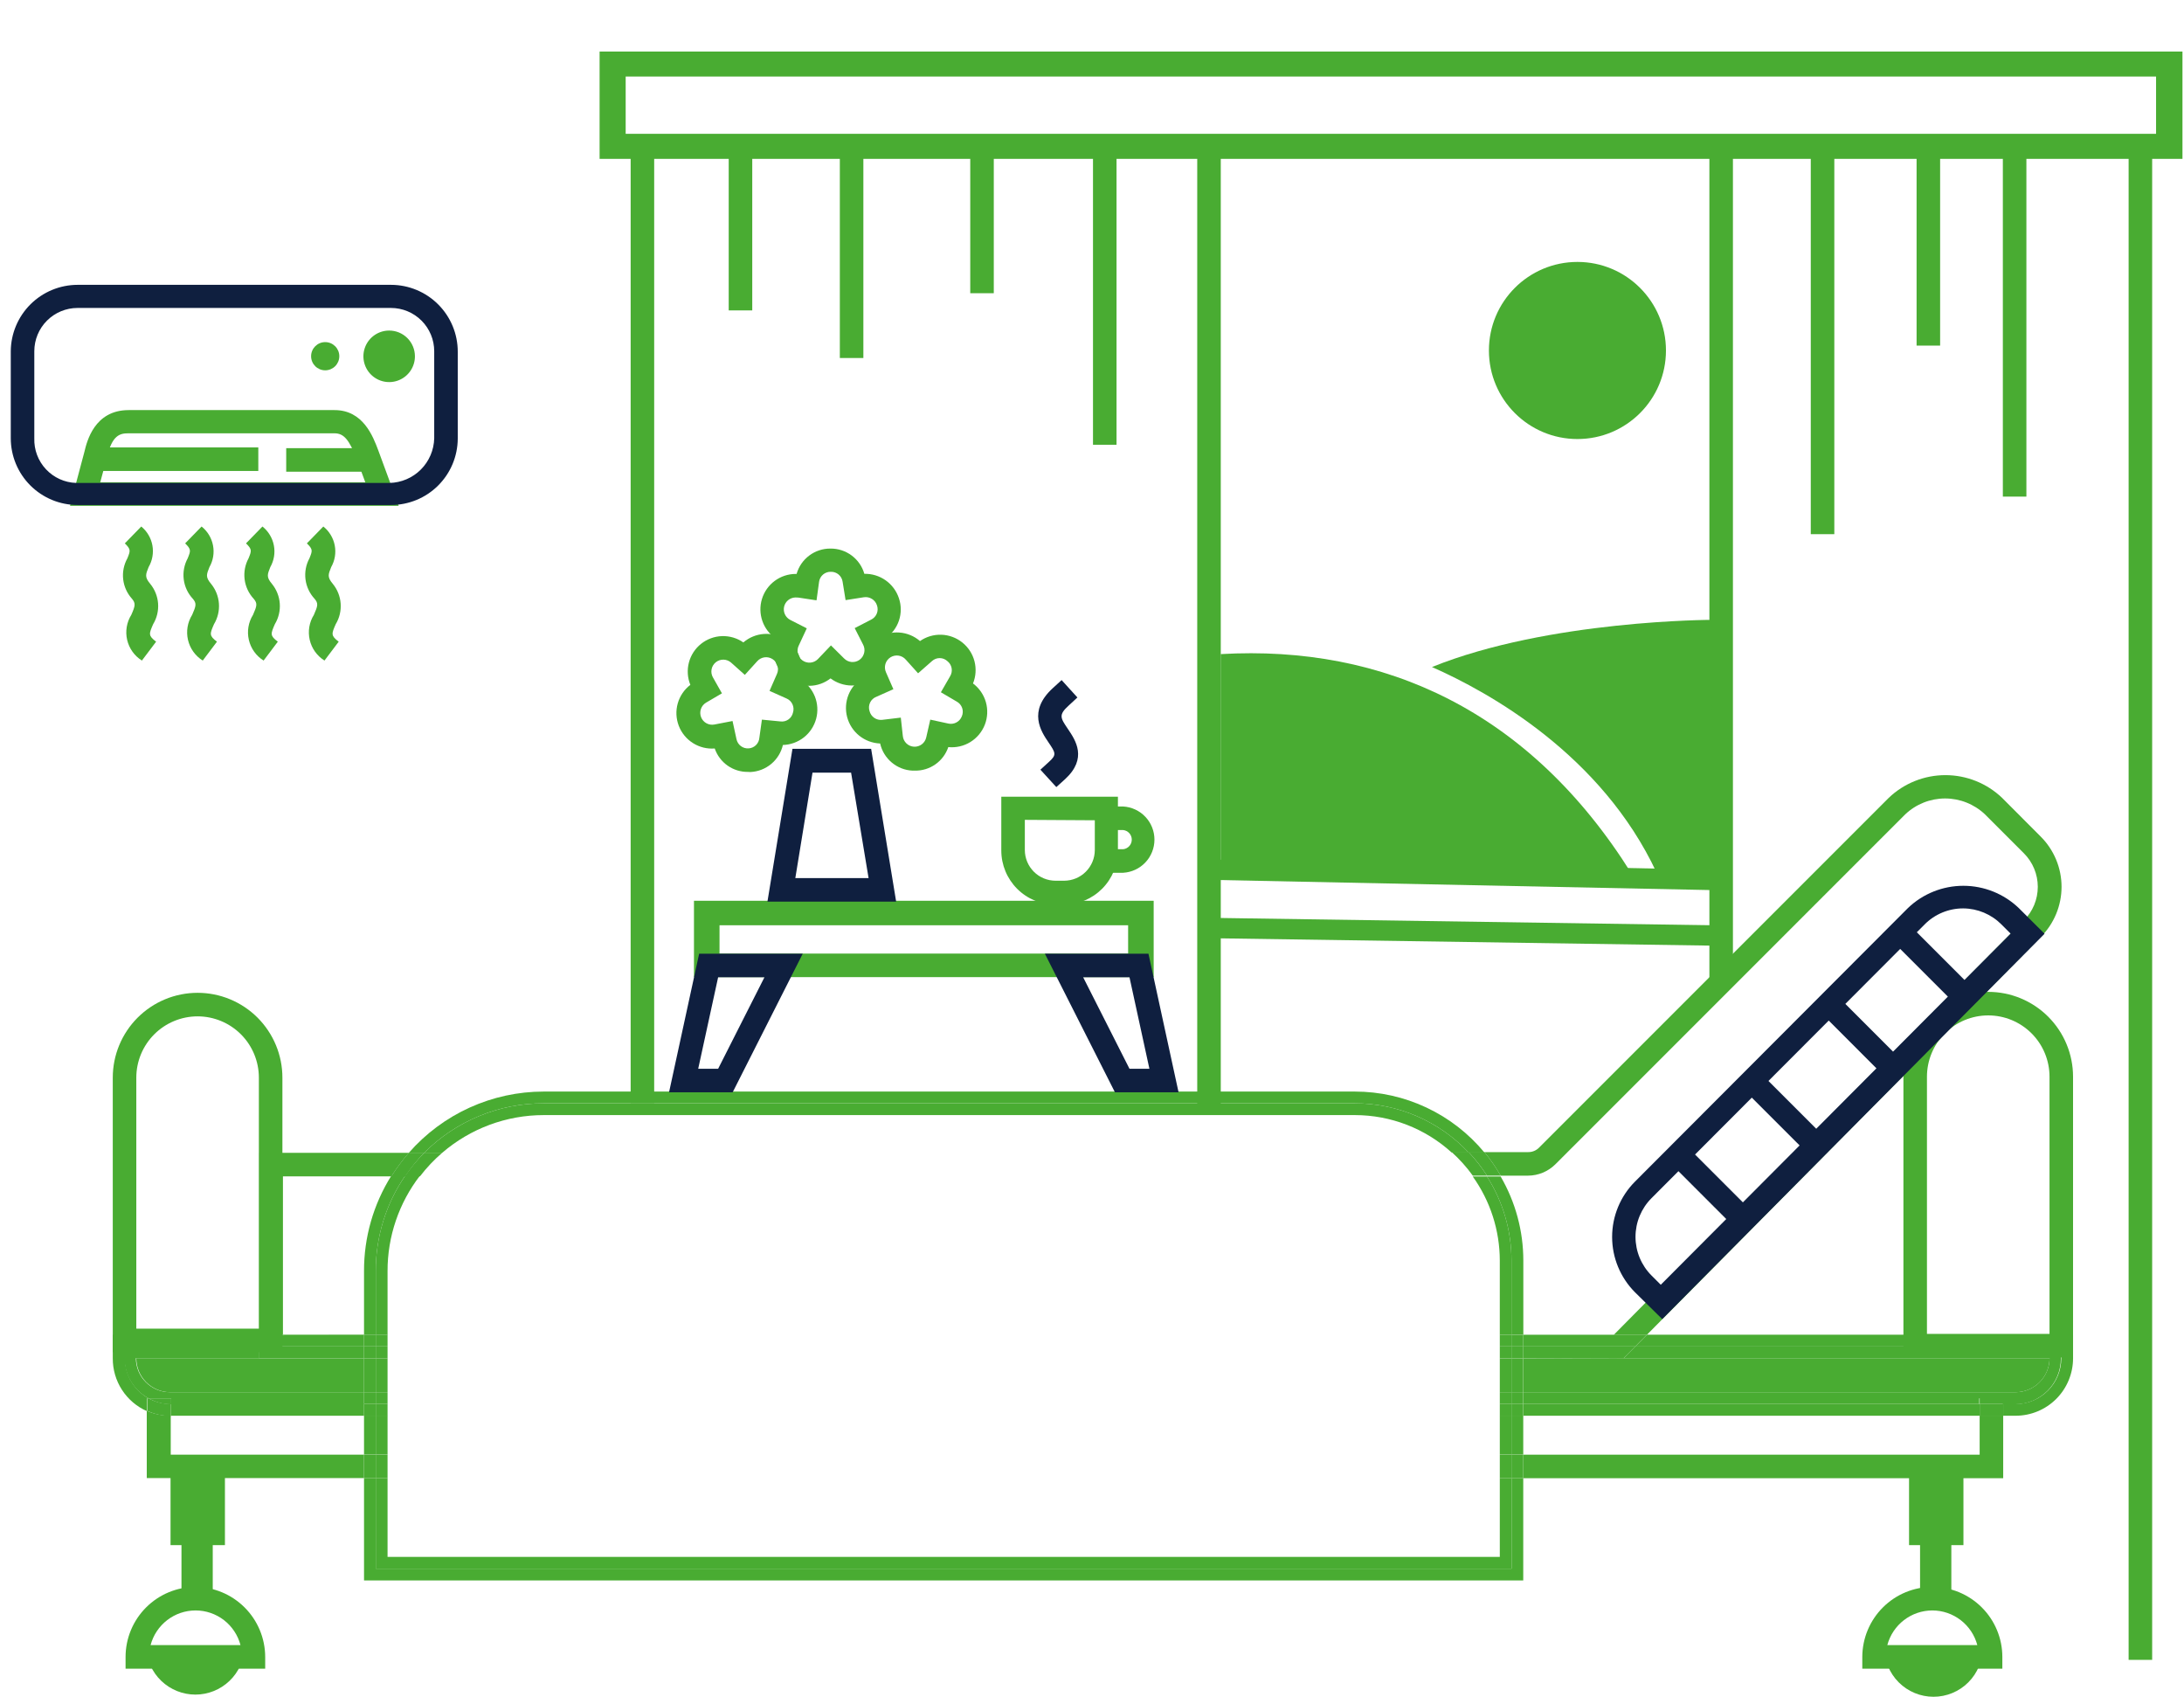 <svg width="206" height="160" viewBox="0 0 206 160" fill="none" xmlns="http://www.w3.org/2000/svg">
<g clip-path="url(#clip0_2853_127955)">
<g clip-path="url(#clip1_2853_127955)">
<path d="M37.605 47.7H6.605L7.965 42.59C8.195 41.64 8.895 38.67 12.136 38.67H31.555C34.255 38.67 35.185 41.15 35.685 42.48L37.605 47.7ZM9.455 45.48H34.456L33.636 43.26C32.935 41.47 32.435 40.86 31.555 40.86H12.095C11.316 40.86 10.575 41.03 10.095 43.1L9.455 45.48Z" fill="#49AC32"/>
<path d="M39.137 33.59C39.139 34.071 38.998 34.542 38.733 34.943C38.467 35.344 38.088 35.657 37.644 35.842C37.2 36.028 36.711 36.077 36.239 35.984C35.767 35.892 35.334 35.661 34.993 35.322C34.652 34.982 34.419 34.549 34.325 34.078C34.23 33.606 34.278 33.117 34.461 32.672C34.645 32.228 34.956 31.848 35.356 31.58C35.756 31.313 36.226 31.17 36.707 31.17C37.35 31.17 37.967 31.425 38.422 31.878C38.877 32.332 39.135 32.947 39.137 33.59V33.59Z" fill="#49AC32"/>
<path d="M30.674 34.92C31.408 34.92 32.004 34.324 32.004 33.59C32.004 32.855 31.408 32.26 30.674 32.26C29.939 32.26 29.344 32.855 29.344 33.59C29.344 34.324 29.939 34.92 30.674 34.92Z" fill="#49AC32"/>
<path d="M24.364 42.19H8.414V44.41H24.364V42.19Z" fill="#49AC32"/>
<path d="M35.176 42.26H26.996V44.48H35.176V42.26Z" fill="#49AC32"/>
<path d="M13.385 62.288C12.682 61.849 12.181 61.149 11.993 60.34C11.806 59.532 11.947 58.683 12.385 57.978C12.765 57.118 12.805 56.898 12.455 56.468C11.991 55.958 11.698 55.315 11.619 54.629C11.54 53.944 11.679 53.251 12.015 52.648C12.305 51.928 12.355 51.808 11.775 51.238L13.325 49.648C13.877 50.101 14.249 50.734 14.376 51.436C14.502 52.138 14.374 52.862 14.015 53.478C13.735 54.178 13.635 54.418 14.165 55.048C14.6 55.577 14.86 56.227 14.911 56.909C14.961 57.591 14.798 58.272 14.445 58.858C14.045 59.778 13.975 59.938 14.725 60.508L13.385 62.288Z" fill="#49AC32"/>
<path d="M19.124 62.288C18.42 61.849 17.919 61.149 17.732 60.34C17.544 59.532 17.685 58.683 18.124 57.978C18.504 57.118 18.554 56.898 18.194 56.468C17.721 55.964 17.419 55.323 17.331 54.638C17.244 53.952 17.374 53.256 17.704 52.648C17.994 51.928 18.044 51.808 17.464 51.238L19.014 49.648C19.573 50.094 19.956 50.724 20.091 51.427C20.227 52.129 20.107 52.857 19.754 53.478C19.474 54.178 19.374 54.418 19.904 55.048C20.338 55.577 20.599 56.227 20.649 56.909C20.699 57.591 20.537 58.272 20.184 58.858C19.784 59.778 19.714 59.938 20.464 60.508L19.124 62.288Z" fill="#49AC32"/>
<path d="M24.864 62.288C24.16 61.849 23.659 61.149 23.472 60.34C23.284 59.532 23.425 58.683 23.864 57.978C24.244 57.118 24.294 56.898 23.934 56.468C23.462 55.963 23.162 55.323 23.074 54.637C22.986 53.952 23.115 53.256 23.444 52.648C23.734 51.928 23.784 51.808 23.204 51.238L24.754 49.648C25.313 50.094 25.695 50.724 25.831 51.427C25.967 52.129 25.847 52.857 25.494 53.478C25.214 54.178 25.114 54.418 25.644 55.048C26.078 55.577 26.339 56.227 26.389 56.909C26.439 57.591 26.276 58.272 25.924 58.858C25.524 59.778 25.454 59.938 26.204 60.508L24.864 62.288Z" fill="#49AC32"/>
<path d="M30.606 62.288C29.902 61.849 29.401 61.149 29.214 60.34C29.026 59.532 29.167 58.683 29.606 57.978C29.986 57.118 30.036 56.898 29.676 56.468C29.205 55.963 28.904 55.323 28.816 54.637C28.728 53.952 28.857 53.256 29.186 52.648C29.476 51.928 29.526 51.808 28.946 51.238L30.496 49.648C31.056 50.094 31.438 50.724 31.573 51.427C31.709 52.129 31.589 52.857 31.236 53.478C30.956 54.178 30.856 54.418 31.386 55.048C31.821 55.577 32.081 56.227 32.131 56.909C32.181 57.591 32.019 58.272 31.666 58.858C31.266 59.768 31.196 59.938 31.946 60.508L30.606 62.288Z" fill="#49AC32"/>
<path d="M195.535 127.999H179.535V101.529C179.535 99.408 180.378 97.373 181.878 95.872C183.379 94.372 185.413 93.529 187.535 93.529C189.657 93.529 191.692 94.372 193.192 95.872C194.692 97.373 195.535 99.408 195.535 101.529V127.999ZM181.755 125.779H193.315V101.529C193.315 99.996 192.706 98.526 191.622 97.442C190.538 96.358 189.068 95.749 187.535 95.749C186.002 95.749 184.532 96.358 183.448 97.442C182.364 98.526 181.755 99.996 181.755 101.529V125.779Z" fill="#49AC32"/>
<path d="M23.307 127.689H14.017V127.509H10.637V101.619C10.637 100.569 10.844 99.528 11.246 98.558C11.648 97.587 12.237 96.705 12.98 95.962C13.723 95.219 14.605 94.63 15.575 94.228C16.546 93.826 17.586 93.619 18.637 93.619C19.687 93.619 20.728 93.826 21.698 94.228C22.669 94.63 23.551 95.219 24.294 95.962C25.036 96.705 25.626 97.587 26.028 98.558C26.43 99.528 26.637 100.569 26.637 101.619V127.509H23.307V127.689ZM12.857 125.289H24.417V101.619C24.417 100.086 23.808 98.616 22.724 97.532C21.64 96.448 20.17 95.839 18.637 95.839C17.104 95.839 15.634 96.448 14.55 97.532C13.466 98.616 12.857 100.086 12.857 101.619V125.289Z" fill="#49AC32"/>
<path d="M23.075 155.359C23.02 156.554 22.506 157.681 21.641 158.507C20.776 159.333 19.626 159.794 18.43 159.794C17.234 159.794 16.084 159.333 15.219 158.507C14.354 157.681 13.841 156.554 13.785 155.359H23.075Z" fill="#49AC32"/>
<path d="M20.067 144.299H17.117V151.389H20.067V144.299Z" fill="#49AC32"/>
<path d="M184.055 144.299H181.105V151.389H184.055V144.299Z" fill="#49AC32"/>
<path d="M21.216 137.57H16.086V145.7H21.216V137.57Z" fill="#49AC32"/>
<path d="M185.196 137.57H180.066V145.7H185.196V137.57Z" fill="#49AC32"/>
<path d="M16.104 137.169V133.489H16.014C15.266 133.491 14.526 133.335 13.844 133.029V139.379H34.334V137.169H16.104Z" fill="#49AC32"/>
<path d="M186.726 137.17H143.676V139.39H188.946V133.49H186.726V137.17Z" fill="#49AC32"/>
<path d="M24.465 128.12V128.07H12.855C12.855 128.92 13.192 129.735 13.792 130.337C14.392 130.938 15.206 131.278 16.055 131.28H34.336V128.12H24.465Z" fill="#49AC32"/>
<path d="M143.688 128.1V131.28H190.118C190.967 131.278 191.781 130.938 192.381 130.337C192.981 129.735 193.318 128.92 193.318 128.07H153.148L143.688 128.1Z" fill="#49AC32"/>
<path d="M143.676 125.88H152.196L152.226 125.85H143.676V125.88Z" fill="#49AC32"/>
<path d="M186.728 132.389H143.688V133.499H186.728V132.389Z" fill="#49AC32"/>
<path d="M34.336 132.389H16.105V133.499H34.336V132.389Z" fill="#49AC32"/>
<path d="M34.337 125.85H26.688V125.9H34.337V125.85Z" fill="#49AC32"/>
<path d="M155.346 125.859L154.246 126.969H194.426V128.079C194.426 129.223 193.972 130.321 193.164 131.131C192.356 131.94 191.26 132.397 190.116 132.399H188.946V133.499H190.116C191.554 133.499 192.932 132.928 193.949 131.912C194.965 130.895 195.536 129.517 195.536 128.079V125.859H155.346Z" fill="#49AC32"/>
<path d="M14.017 131.859C13.343 131.489 12.781 130.945 12.388 130.284C11.996 129.623 11.789 128.868 11.787 128.099V126.959H24.467V125.859H10.637V128.079C10.629 129.14 10.933 130.179 11.511 131.068C12.088 131.957 12.915 132.656 13.887 133.079V131.859H14.017Z" fill="#49AC32"/>
<path d="M16.106 133.489V132.389H16.016C15.316 132.378 14.63 132.196 14.016 131.859H13.926V133.059C14.608 133.365 15.348 133.521 16.096 133.519L16.106 133.489Z" fill="#49AC32"/>
<path d="M188.947 132.389H186.727V133.499H188.947V132.389Z" fill="#49AC32"/>
<path d="M193.318 128.069C193.318 128.919 192.981 129.734 192.381 130.335C191.781 130.937 190.967 131.276 190.118 131.279H143.688V132.389H186.688V131.859H188.908V132.419H190.077C191.222 132.416 192.318 131.96 193.126 131.15C193.934 130.34 194.388 129.243 194.387 128.099V126.959H154.247L153.148 128.069H193.318Z" fill="#49AC32"/>
<path d="M34.336 131.279H16.016C15.166 131.276 14.353 130.937 13.753 130.335C13.153 129.734 12.816 128.919 12.816 128.069H24.466V126.959H11.746V128.069C11.746 128.847 11.957 129.61 12.357 130.278C12.757 130.945 13.33 131.492 14.016 131.859H16.146V132.419H34.336V131.279Z" fill="#49AC32"/>
<path d="M14.016 131.859C14.65 132.219 15.366 132.412 16.096 132.419H16.146V131.859H14.016Z" fill="#49AC32"/>
<path d="M188.947 131.83H186.727V132.39H188.947V131.83Z" fill="#49AC32"/>
<path d="M26.685 110.929H36.915C37.406 110.147 37.958 109.405 38.565 108.709H24.465V125.859H26.685V110.929Z" fill="#49AC32"/>
<path d="M144.136 110.859C145.094 110.853 146.013 110.472 146.696 109.799L179.696 76.799C180.712 75.832 182.062 75.292 183.466 75.292C184.869 75.292 186.219 75.832 187.236 76.799L190.896 80.459C191.312 80.874 191.642 81.368 191.868 81.911C192.093 82.454 192.209 83.036 192.209 83.624C192.209 84.212 192.093 84.794 191.868 85.337C191.642 85.88 191.312 86.374 190.896 86.789L152.226 125.859H155.346L192.486 88.359C193.108 87.738 193.602 86.999 193.939 86.187C194.276 85.374 194.45 84.504 194.45 83.624C194.45 82.744 194.276 81.873 193.939 81.061C193.602 80.248 193.108 79.51 192.486 78.889L188.836 75.229C187.396 73.857 185.484 73.092 183.496 73.092C181.507 73.092 179.595 73.857 178.156 75.229L145.156 108.229C145.024 108.36 144.868 108.463 144.696 108.534C144.525 108.604 144.341 108.64 144.156 108.639H140.016C140.586 109.335 141.098 110.078 141.546 110.859H144.136Z" fill="#49AC32"/>
<path d="M34.335 128.07H24.465V128.12H34.335V128.07Z" fill="#49AC32"/>
<path d="M153.126 128.09L153.146 128.07H143.676V128.1L153.126 128.09Z" fill="#49AC32"/>
<path d="M34.335 126.96V125.9L26.685 125.91V125.85H24.465V126.96H34.335Z" fill="#49AC32"/>
<path d="M152.196 125.88H143.676V126.96H154.246L155.346 125.85H152.226L152.196 125.88Z" fill="#49AC32"/>
<path d="M143.676 128.069H153.146L154.246 126.959H143.676V128.069Z" fill="#49AC32"/>
<path d="M34.335 126.959H24.465V128.069H34.335V126.959Z" fill="#49AC32"/>
<path d="M35.446 133.49H34.336V137.16H35.446V133.49Z" fill="#49AC32"/>
<path d="M34.336 125.859H35.446V119.859C35.434 116.646 36.404 113.506 38.226 110.859H36.916C35.221 113.555 34.326 116.676 34.336 119.859V125.859Z" fill="#49AC32"/>
<path d="M51.276 104.04H127.796C129.807 104.04 131.796 104.452 133.641 105.25C135.487 106.048 137.149 107.215 138.526 108.68H140.016C138.528 106.881 136.661 105.433 134.549 104.439C132.437 103.445 130.131 102.93 127.796 102.93H51.276C48.869 102.931 46.49 103.446 44.298 104.441C42.106 105.436 40.152 106.888 38.566 108.7H40.016C41.493 107.218 43.248 106.043 45.18 105.244C47.113 104.444 49.185 104.035 51.276 104.04V104.04Z" fill="#49AC32"/>
<path d="M142.576 147.919H35.446V139.389H34.336V149.029H143.676V139.389H142.576V147.919Z" fill="#49AC32"/>
<path d="M142.564 125.859H143.684V118.859C143.683 116.077 142.944 113.344 141.544 110.939H140.254C141.766 113.304 142.567 116.053 142.564 118.859V125.859Z" fill="#49AC32"/>
<path d="M143.676 133.49H142.566V137.16H143.676V133.49Z" fill="#49AC32"/>
<path d="M35.446 137.17H34.336V139.39H35.446V137.17Z" fill="#49AC32"/>
<path d="M143.676 137.17H142.566V139.39H143.676V137.17Z" fill="#49AC32"/>
<path d="M35.446 128.119H34.336V131.269H35.446V128.119Z" fill="#49AC32"/>
<path d="M143.676 128.1H142.566V131.28H143.676V128.1Z" fill="#49AC32"/>
<path d="M35.446 125.85H34.336V125.9H35.446V125.85Z" fill="#49AC32"/>
<path d="M143.676 132.389H142.566V133.499H143.676V132.389Z" fill="#49AC32"/>
<path d="M35.446 132.389H34.336V133.499H35.446V132.389Z" fill="#49AC32"/>
<path d="M143.676 125.85H142.566V125.87H143.676V125.85Z" fill="#49AC32"/>
<path d="M35.446 131.279H34.336V132.389H35.446V131.279Z" fill="#49AC32"/>
<path d="M143.676 131.279H142.566V132.389H143.676V131.279Z" fill="#49AC32"/>
<path d="M140.257 110.859H141.547C141.1 110.077 140.588 109.335 140.017 108.639H138.527C139.172 109.323 139.752 110.066 140.257 110.859V110.859Z" fill="#49AC32"/>
<path d="M38.224 110.919C38.754 110.128 39.353 109.385 40.014 108.699H38.564C37.957 109.395 37.405 110.137 36.914 110.919H38.224Z" fill="#49AC32"/>
<path d="M143.676 128.07H142.566V128.1H143.676V128.07Z" fill="#49AC32"/>
<path d="M35.446 128.07H34.336V128.12H35.446V128.07Z" fill="#49AC32"/>
<path d="M35.446 125.898H34.336V126.958H35.446V125.898Z" fill="#49AC32"/>
<path d="M143.676 125.879H142.566V126.959H143.676V125.879Z" fill="#49AC32"/>
<path d="M143.676 126.959H142.566V128.069H143.676V126.959Z" fill="#49AC32"/>
<path d="M35.446 126.959H34.336V128.069H35.446V126.959Z" fill="#49AC32"/>
<path d="M51.276 105.149H127.796C131.172 105.149 134.427 106.408 136.926 108.679H138.526C137.148 107.214 135.486 106.047 133.641 105.249C131.795 104.451 129.806 104.039 127.796 104.039H51.276C49.184 104.034 47.112 104.443 45.18 105.243C43.247 106.043 41.492 107.217 40.016 108.699H41.716C44.375 106.411 47.767 105.151 51.276 105.149V105.149Z" fill="#49AC32"/>
<path d="M142.575 133.49H141.465V137.16H142.575V133.49Z" fill="#49AC32"/>
<path d="M141.464 118.859V125.859H142.564V118.859C142.568 116.053 141.766 113.304 140.254 110.939H138.914C140.568 113.25 141.459 116.018 141.464 118.859Z" fill="#49AC32"/>
<path d="M35.445 125.859H36.555V119.859C36.548 116.603 37.625 113.437 39.615 110.859H38.225C36.403 113.506 35.433 116.646 35.445 119.859V125.859Z" fill="#49AC32"/>
<path d="M141.465 146.809H36.555V139.389H35.445V147.919H142.575V139.389H141.465V146.809Z" fill="#49AC32"/>
<path d="M36.555 133.49H35.445V137.16H36.555V133.49Z" fill="#49AC32"/>
<path d="M36.555 137.17H35.445V139.39H36.555V137.17Z" fill="#49AC32"/>
<path d="M142.575 137.17H141.465V139.39H142.575V137.17Z" fill="#49AC32"/>
<path d="M142.575 128.1H141.465V131.28H142.575V128.1Z" fill="#49AC32"/>
<path d="M36.555 128.119H35.445V131.269H36.555V128.119Z" fill="#49AC32"/>
<path d="M142.575 132.389H141.465V133.499H142.575V132.389Z" fill="#49AC32"/>
<path d="M36.555 125.85H35.445V125.9H36.555V125.85Z" fill="#49AC32"/>
<path d="M142.575 125.85H141.465V125.88H142.575V125.85Z" fill="#49AC32"/>
<path d="M36.555 132.389H35.445V133.499H36.555V132.389Z" fill="#49AC32"/>
<path d="M36.555 131.279H35.445V132.389H36.555V131.279Z" fill="#49AC32"/>
<path d="M142.575 131.279H141.465V132.389H142.575V131.279Z" fill="#49AC32"/>
<path d="M41.718 108.699H40.017C39.343 109.383 38.73 110.126 38.188 110.919H39.617C40.238 110.108 40.942 109.364 41.718 108.699V108.699Z" fill="#49AC32"/>
<path d="M138.916 110.859H140.256C139.75 110.066 139.171 109.323 138.526 108.639H136.926C137.666 109.306 138.333 110.05 138.916 110.859V110.859Z" fill="#49AC32"/>
<path d="M36.555 128.07H35.445V128.12H36.555V128.07Z" fill="#49AC32"/>
<path d="M142.575 128.07H141.465V128.1H142.575V128.07Z" fill="#49AC32"/>
<path d="M142.575 125.879H141.465V126.959H142.575V125.879Z" fill="#49AC32"/>
<path d="M36.555 125.898H35.445V126.958H36.555V125.898Z" fill="#49AC32"/>
<path d="M36.555 126.959H35.445V128.069H36.555V126.959Z" fill="#49AC32"/>
<path d="M142.575 126.959H141.465V128.069H142.575V126.959Z" fill="#49AC32"/>
<path d="M187.014 155.359C187.014 156.59 186.526 157.77 185.655 158.64C184.785 159.511 183.605 159.999 182.374 159.999C181.144 159.999 179.964 159.511 179.093 158.64C178.223 157.77 177.734 156.59 177.734 155.359H187.014Z" fill="#49AC32"/>
<path d="M182.266 151.859C183.234 151.861 184.174 152.183 184.941 152.774C185.707 153.366 186.258 154.193 186.506 155.129H178.016C178.265 154.191 178.817 153.363 179.586 152.771C180.354 152.18 181.297 151.859 182.266 151.859M182.266 149.639C180.516 149.641 178.837 150.337 177.599 151.574C176.36 152.811 175.662 154.488 175.656 156.239V157.349H188.866V156.239C188.864 154.489 188.167 152.812 186.93 151.575C185.693 150.338 184.016 149.641 182.266 149.639V149.639Z" fill="#49AC32"/>
<path d="M18.444 151.859C19.413 151.858 20.354 152.179 21.122 152.77C21.889 153.362 22.438 154.191 22.684 155.129H14.204C14.451 154.192 15.001 153.364 15.768 152.772C16.534 152.181 17.475 151.86 18.444 151.859M18.444 149.639C16.694 149.641 15.017 150.338 13.78 151.575C12.543 152.812 11.846 154.489 11.844 156.239V157.349H25.014V156.239C25.009 154.488 24.31 152.811 23.071 151.574C21.832 150.337 20.154 149.641 18.404 149.639H18.444Z" fill="#49AC32"/>
<path d="M114.368 86.551L114.34 88.471L162.065 89.179L162.093 87.259L114.368 86.551Z" fill="#49AC32"/>
<path d="M114.391 81.051L114.352 82.971L161.682 83.937L161.721 82.018L114.391 81.051Z" fill="#49AC32"/>
<path d="M202.997 13.129H200.777V156.519H202.997V13.129Z" fill="#49AC32"/>
<path d="M163.454 14.549H161.234V92.759H163.454V14.549Z" fill="#49AC32"/>
<path d="M173.017 14.18H170.797V50.37H173.017V14.18Z" fill="#49AC32"/>
<path d="M182.997 13.809H180.777V32.589H182.997V13.809Z" fill="#49AC32"/>
<path d="M191.134 13.809H188.914V46.829H191.134V13.809Z" fill="#49AC32"/>
<path d="M115.146 13.379H112.926V104.439H115.146V13.379Z" fill="#49AC32"/>
<path d="M61.704 14.549H59.484V104.019H61.704V14.549Z" fill="#49AC32"/>
<path d="M70.954 14.18H68.734V29.27H70.954V14.18Z" fill="#49AC32"/>
<path d="M93.736 13.809H91.516V27.649H93.736V13.809Z" fill="#49AC32"/>
<path d="M81.435 13.809H79.215V33.759H81.435V13.809Z" fill="#49AC32"/>
<path d="M105.314 13.809H103.094V41.939H105.314V13.809Z" fill="#49AC32"/>
<path d="M148.788 41.399C153.399 41.399 157.137 37.661 157.137 33.049C157.137 28.438 153.399 24.699 148.788 24.699C144.176 24.699 140.438 28.438 140.438 33.049C140.438 37.661 144.176 41.399 148.788 41.399Z" fill="#49AC32"/>
<path d="M161.526 58.449C161.526 58.449 146.076 58.449 135.066 62.899C140.516 65.299 151.066 71.199 156.246 82.269L161.346 82.059L161.526 58.449Z" fill="#49AC32"/>
<path d="M115.137 61.68V81.82L148.757 82.46C148.877 82.59 154.547 83.16 154.667 83.29L153.887 82.37C144.307 67.06 130.557 60.79 115.137 61.68Z" fill="#49AC32"/>
<path d="M205.855 14.979H56.555V4.859H205.855V14.979ZM59.015 12.619H203.365V7.219H59.015V12.619Z" fill="#49AC32"/>
<path d="M86.286 72.668H86.076C85.356 72.636 84.667 72.368 84.114 71.905C83.561 71.443 83.175 70.811 83.016 70.109C82.298 70.081 81.608 69.824 81.047 69.375C80.487 68.925 80.086 68.308 79.903 67.613C79.72 66.918 79.766 66.183 80.033 65.516C80.3 64.849 80.774 64.285 81.386 63.908C81.185 63.217 81.213 62.479 81.466 61.804C81.719 61.13 82.183 60.555 82.789 60.166C83.395 59.777 84.111 59.594 84.83 59.645C85.548 59.696 86.231 59.978 86.776 60.449C87.367 60.038 88.075 59.829 88.795 59.853C89.514 59.878 90.206 60.134 90.768 60.584C91.33 61.033 91.732 61.652 91.914 62.349C92.095 63.045 92.047 63.782 91.776 64.448C92.361 64.885 92.787 65.502 92.989 66.203C93.19 66.905 93.156 67.654 92.892 68.334C92.627 69.015 92.147 69.59 91.525 69.972C90.903 70.354 90.173 70.521 89.446 70.448C89.223 71.106 88.797 71.676 88.229 72.075C87.661 72.474 86.98 72.682 86.286 72.668V72.668ZM84.966 67.668L85.156 69.398C85.181 69.665 85.301 69.913 85.493 70.099C85.686 70.285 85.938 70.395 86.205 70.411C86.472 70.427 86.736 70.347 86.949 70.185C87.162 70.023 87.31 69.79 87.366 69.528L87.746 67.859L89.446 68.228C89.707 68.287 89.98 68.249 90.215 68.122C90.45 67.996 90.632 67.788 90.726 67.538C90.831 67.29 90.84 67.011 90.752 66.756C90.663 66.501 90.483 66.288 90.246 66.159L88.746 65.278L89.616 63.769C89.756 63.54 89.807 63.268 89.759 63.004C89.711 62.74 89.568 62.503 89.356 62.339C89.159 62.157 88.9 62.056 88.631 62.056C88.362 62.056 88.104 62.157 87.906 62.339L86.596 63.489L85.436 62.199C85.26 61.995 85.017 61.861 84.751 61.822C84.485 61.783 84.214 61.841 83.987 61.985C83.76 62.13 83.592 62.351 83.515 62.608C83.438 62.866 83.456 63.143 83.566 63.389L84.266 64.989L82.676 65.698C82.412 65.794 82.196 65.988 82.073 66.24C81.95 66.492 81.929 66.782 82.016 67.049C82.08 67.308 82.236 67.535 82.455 67.688C82.674 67.84 82.941 67.908 83.206 67.879L84.966 67.668Z" fill="#49AC32"/>
<path d="M70.545 72.788C69.857 72.796 69.184 72.587 68.622 72.19C68.06 71.793 67.638 71.229 67.415 70.579C66.694 70.635 65.975 70.458 65.363 70.072C64.752 69.686 64.281 69.113 64.023 68.438C63.764 67.763 63.73 67.022 63.927 66.327C64.124 65.631 64.541 65.018 65.115 64.579C64.844 63.912 64.796 63.175 64.978 62.479C65.159 61.782 65.561 61.163 66.123 60.714C66.685 60.264 67.377 60.008 68.097 59.983C68.816 59.959 69.524 60.168 70.115 60.578C70.662 60.108 71.346 59.828 72.065 59.779C72.785 59.73 73.501 59.915 74.106 60.307C74.712 60.699 75.174 61.276 75.424 61.952C75.675 62.628 75.699 63.367 75.495 64.058C76.11 64.434 76.587 64.998 76.856 65.667C77.124 66.336 77.168 67.074 76.983 67.77C76.797 68.466 76.391 69.084 75.826 69.531C75.26 69.977 74.565 70.229 73.845 70.249C73.682 70.951 73.293 71.58 72.739 72.04C72.185 72.501 71.495 72.767 70.775 72.799L70.545 72.788ZM69.095 67.989L69.465 69.689C69.516 69.952 69.662 70.188 69.876 70.351C70.091 70.513 70.357 70.591 70.625 70.569C70.884 70.55 71.128 70.439 71.311 70.255C71.495 70.071 71.606 69.828 71.625 69.569L71.865 67.859L73.605 68.028C73.871 68.065 74.142 68 74.362 67.846C74.583 67.692 74.737 67.461 74.795 67.198C74.879 66.938 74.861 66.656 74.746 66.408C74.632 66.159 74.428 65.963 74.175 65.859L72.585 65.148L73.285 63.548C73.394 63.304 73.412 63.029 73.335 62.773C73.259 62.517 73.094 62.297 72.869 62.152C72.644 62.007 72.375 61.947 72.111 61.983C71.846 62.019 71.603 62.149 71.425 62.349L70.255 63.639L68.955 62.478C68.757 62.306 68.504 62.208 68.242 62.202C67.979 62.197 67.722 62.284 67.517 62.448C67.312 62.613 67.171 62.844 67.12 63.102C67.068 63.36 67.109 63.628 67.235 63.858L68.095 65.379L66.595 66.258C66.369 66.394 66.198 66.605 66.112 66.854C66.026 67.103 66.031 67.374 66.125 67.62C66.219 67.866 66.397 68.071 66.628 68.199C66.858 68.326 67.126 68.369 67.385 68.319L69.095 67.989Z" fill="#49AC32"/>
<path d="M76.357 64.669C75.638 64.673 74.936 64.445 74.357 64.019C73.769 63.602 73.334 63.003 73.118 62.315C72.903 61.626 72.921 60.886 73.167 60.209C72.582 59.806 72.141 59.227 71.908 58.556C71.675 57.885 71.661 57.157 71.87 56.478C72.078 55.799 72.498 55.204 73.067 54.78C73.637 54.356 74.327 54.124 75.037 54.119H75.137C75.334 53.426 75.753 52.817 76.329 52.386C76.905 51.954 77.607 51.723 78.327 51.729V51.729C79.048 51.72 79.751 51.949 80.329 52.379C80.907 52.809 81.328 53.416 81.527 54.109C82.245 54.093 82.949 54.309 83.536 54.722C84.122 55.136 84.561 55.727 84.787 56.409C85.019 57.092 85.021 57.833 84.791 58.518C84.562 59.203 84.114 59.793 83.517 60.199C83.751 60.877 83.761 61.612 83.546 62.296C83.331 62.98 82.902 63.578 82.322 64C81.742 64.422 81.042 64.647 80.324 64.641C79.607 64.635 78.911 64.4 78.337 63.969C77.772 64.413 77.076 64.659 76.357 64.669ZM75.017 56.339C74.768 56.346 74.529 56.437 74.337 56.595C74.145 56.754 74.011 56.972 73.957 57.216C73.903 57.459 73.932 57.714 74.039 57.939C74.146 58.164 74.325 58.347 74.547 58.459L76.097 59.249L75.347 60.859C75.226 61.096 75.194 61.369 75.257 61.629C75.319 61.888 75.472 62.116 75.687 62.273C75.903 62.429 76.168 62.504 76.433 62.483C76.699 62.462 76.949 62.347 77.137 62.159L78.377 60.859L79.617 62.089C79.805 62.282 80.057 62.401 80.326 62.424C80.596 62.447 80.864 62.371 81.082 62.212C81.299 62.052 81.452 61.819 81.512 61.556C81.572 61.293 81.535 61.017 81.407 60.779L80.617 59.229L82.167 58.429C82.409 58.311 82.6 58.108 82.701 57.859C82.803 57.61 82.808 57.332 82.717 57.079C82.635 56.825 82.465 56.609 82.237 56.47C82.01 56.331 81.741 56.277 81.477 56.319L79.757 56.589L79.477 54.859C79.44 54.593 79.307 54.35 79.102 54.176C78.897 54.003 78.635 53.911 78.367 53.919V53.919C78.099 53.911 77.837 54.003 77.632 54.176C77.428 54.35 77.294 54.593 77.257 54.859L77.017 56.609L75.297 56.349L75.017 56.339Z" fill="#49AC32"/>
<path d="M100.375 85.309H99.555C98.2 85.309 96.9 84.77 95.942 83.812C94.984 82.854 94.445 81.554 94.445 80.199V75.129H105.445V80.199C105.445 81.547 104.912 82.841 103.963 83.798C103.013 84.755 101.724 85.298 100.375 85.309ZM96.665 77.309V80.159C96.668 80.925 96.973 81.658 97.515 82.2C98.056 82.741 98.79 83.046 99.555 83.049H100.375C101.141 83.046 101.875 82.741 102.416 82.2C102.957 81.658 103.263 80.925 103.265 80.159V77.349L96.665 77.309Z" fill="#49AC32"/>
<path d="M105.937 82.299H104.777V80.079H105.937C106.161 80.055 106.368 79.95 106.518 79.783C106.669 79.616 106.752 79.399 106.752 79.174C106.752 78.949 106.669 78.732 106.518 78.565C106.368 78.398 106.161 78.292 105.937 78.269H104.777V76.049H105.937C106.736 76.094 107.486 76.443 108.035 77.024C108.585 77.605 108.89 78.374 108.89 79.174C108.89 79.973 108.585 80.743 108.035 81.324C107.486 81.905 106.736 82.254 105.937 82.299V82.299Z" fill="#49AC32"/>
<path d="M108.817 92.139H65.457V84.939H108.817V92.139ZM67.867 89.919H106.407V87.249H67.867V89.919Z" fill="#49AC32"/>
</g>
<path fill-rule="evenodd" clip-rule="evenodd" d="M7.316 47.619H36.886C38.547 47.619 40.141 46.962 41.319 45.791C42.498 44.62 43.165 43.031 43.176 41.369V33.159C43.176 31.49 42.513 29.889 41.334 28.708C40.155 27.527 38.555 26.862 36.886 26.859H7.316C5.652 26.862 4.058 27.521 2.878 28.693C1.698 29.866 1.029 31.456 1.016 33.119V41.329C1.018 42.998 1.683 44.598 2.864 45.778C4.046 46.957 5.646 47.619 7.316 47.619ZM4.431 30.234C5.196 29.469 6.234 29.039 7.316 29.039H36.886C37.966 29.042 39.001 29.473 39.764 30.238C40.527 31.003 40.956 32.039 40.956 33.119V41.329C40.93 42.438 40.478 43.494 39.694 44.278C38.91 45.062 37.854 45.514 36.746 45.539H7.176C6.095 45.503 5.073 45.039 4.335 44.25C3.596 43.46 3.201 42.41 3.236 41.329V33.119C3.236 32.037 3.665 31 4.431 30.234ZM154.218 121.859L156.788 124.389L192.848 88.049L190.408 85.619C189.001 84.276 187.132 83.527 185.188 83.527C183.243 83.527 181.374 84.276 179.968 85.619L154.218 111.419C152.835 112.804 152.059 114.682 152.059 116.639C152.059 118.596 152.835 120.473 154.218 121.859ZM183.199 86.051C183.826 85.79 184.499 85.656 185.178 85.659C186.53 85.668 187.823 86.211 188.778 87.169L189.648 88.039L185.295 92.406L180.799 87.909L181.528 87.179C182.004 86.695 182.572 86.312 183.199 86.051ZM179.23 89.48L174.057 94.664L178.557 99.166L183.728 93.978L179.23 89.48ZM172.489 96.235L176.99 100.738L171.311 106.437L166.804 101.931L172.489 96.235ZM165.235 103.503L159.881 108.867L164.393 113.378L169.743 108.009L165.235 103.503ZM156.648 121.149L162.825 114.95L158.313 110.438L155.778 112.979C155.298 113.458 154.918 114.027 154.658 114.653C154.398 115.28 154.265 115.951 154.265 116.629C154.265 117.307 154.398 117.978 154.658 118.604C154.918 119.231 155.298 119.8 155.778 120.279L156.648 121.149ZM99.634 74.219L98.134 72.579L98.954 71.829C99.684 71.169 99.564 70.989 98.894 69.999L98.882 69.981C98.208 68.986 96.909 67.066 99.314 64.879L100.134 64.129L101.624 65.769L100.814 66.519C99.827 67.407 100.019 67.692 100.708 68.71L100.734 68.749L100.736 68.752C101.447 69.802 102.602 71.511 100.454 73.479L99.634 74.219ZM72.387 85.019H84.527L82.167 70.609H74.747L72.387 85.019ZM81.927 82.799H75.017L76.637 72.859H80.277L81.927 82.799ZM72.106 92.15L67.736 100.78H65.856L67.736 92.15H72.106ZM75.716 89.93H65.945L63.105 103H69.106L75.716 89.93ZM105.165 103H111.165L108.325 89.93H98.555L105.165 103ZM108.415 100.78H106.535L102.165 92.15H106.535L108.415 100.78Z" fill="#0F1F3F"/>
</g>
<defs>
<clipPath id="clip0_2853_127955">
<rect width="205" height="160" fill="white" transform="translate(0.984)"/>
</clipPath>
<clipPath id="clip1_2853_127955">
<rect width="204.84" height="155.14" fill="white" transform="translate(1.016 4.859)"/>
</clipPath>
</defs>
</svg>
